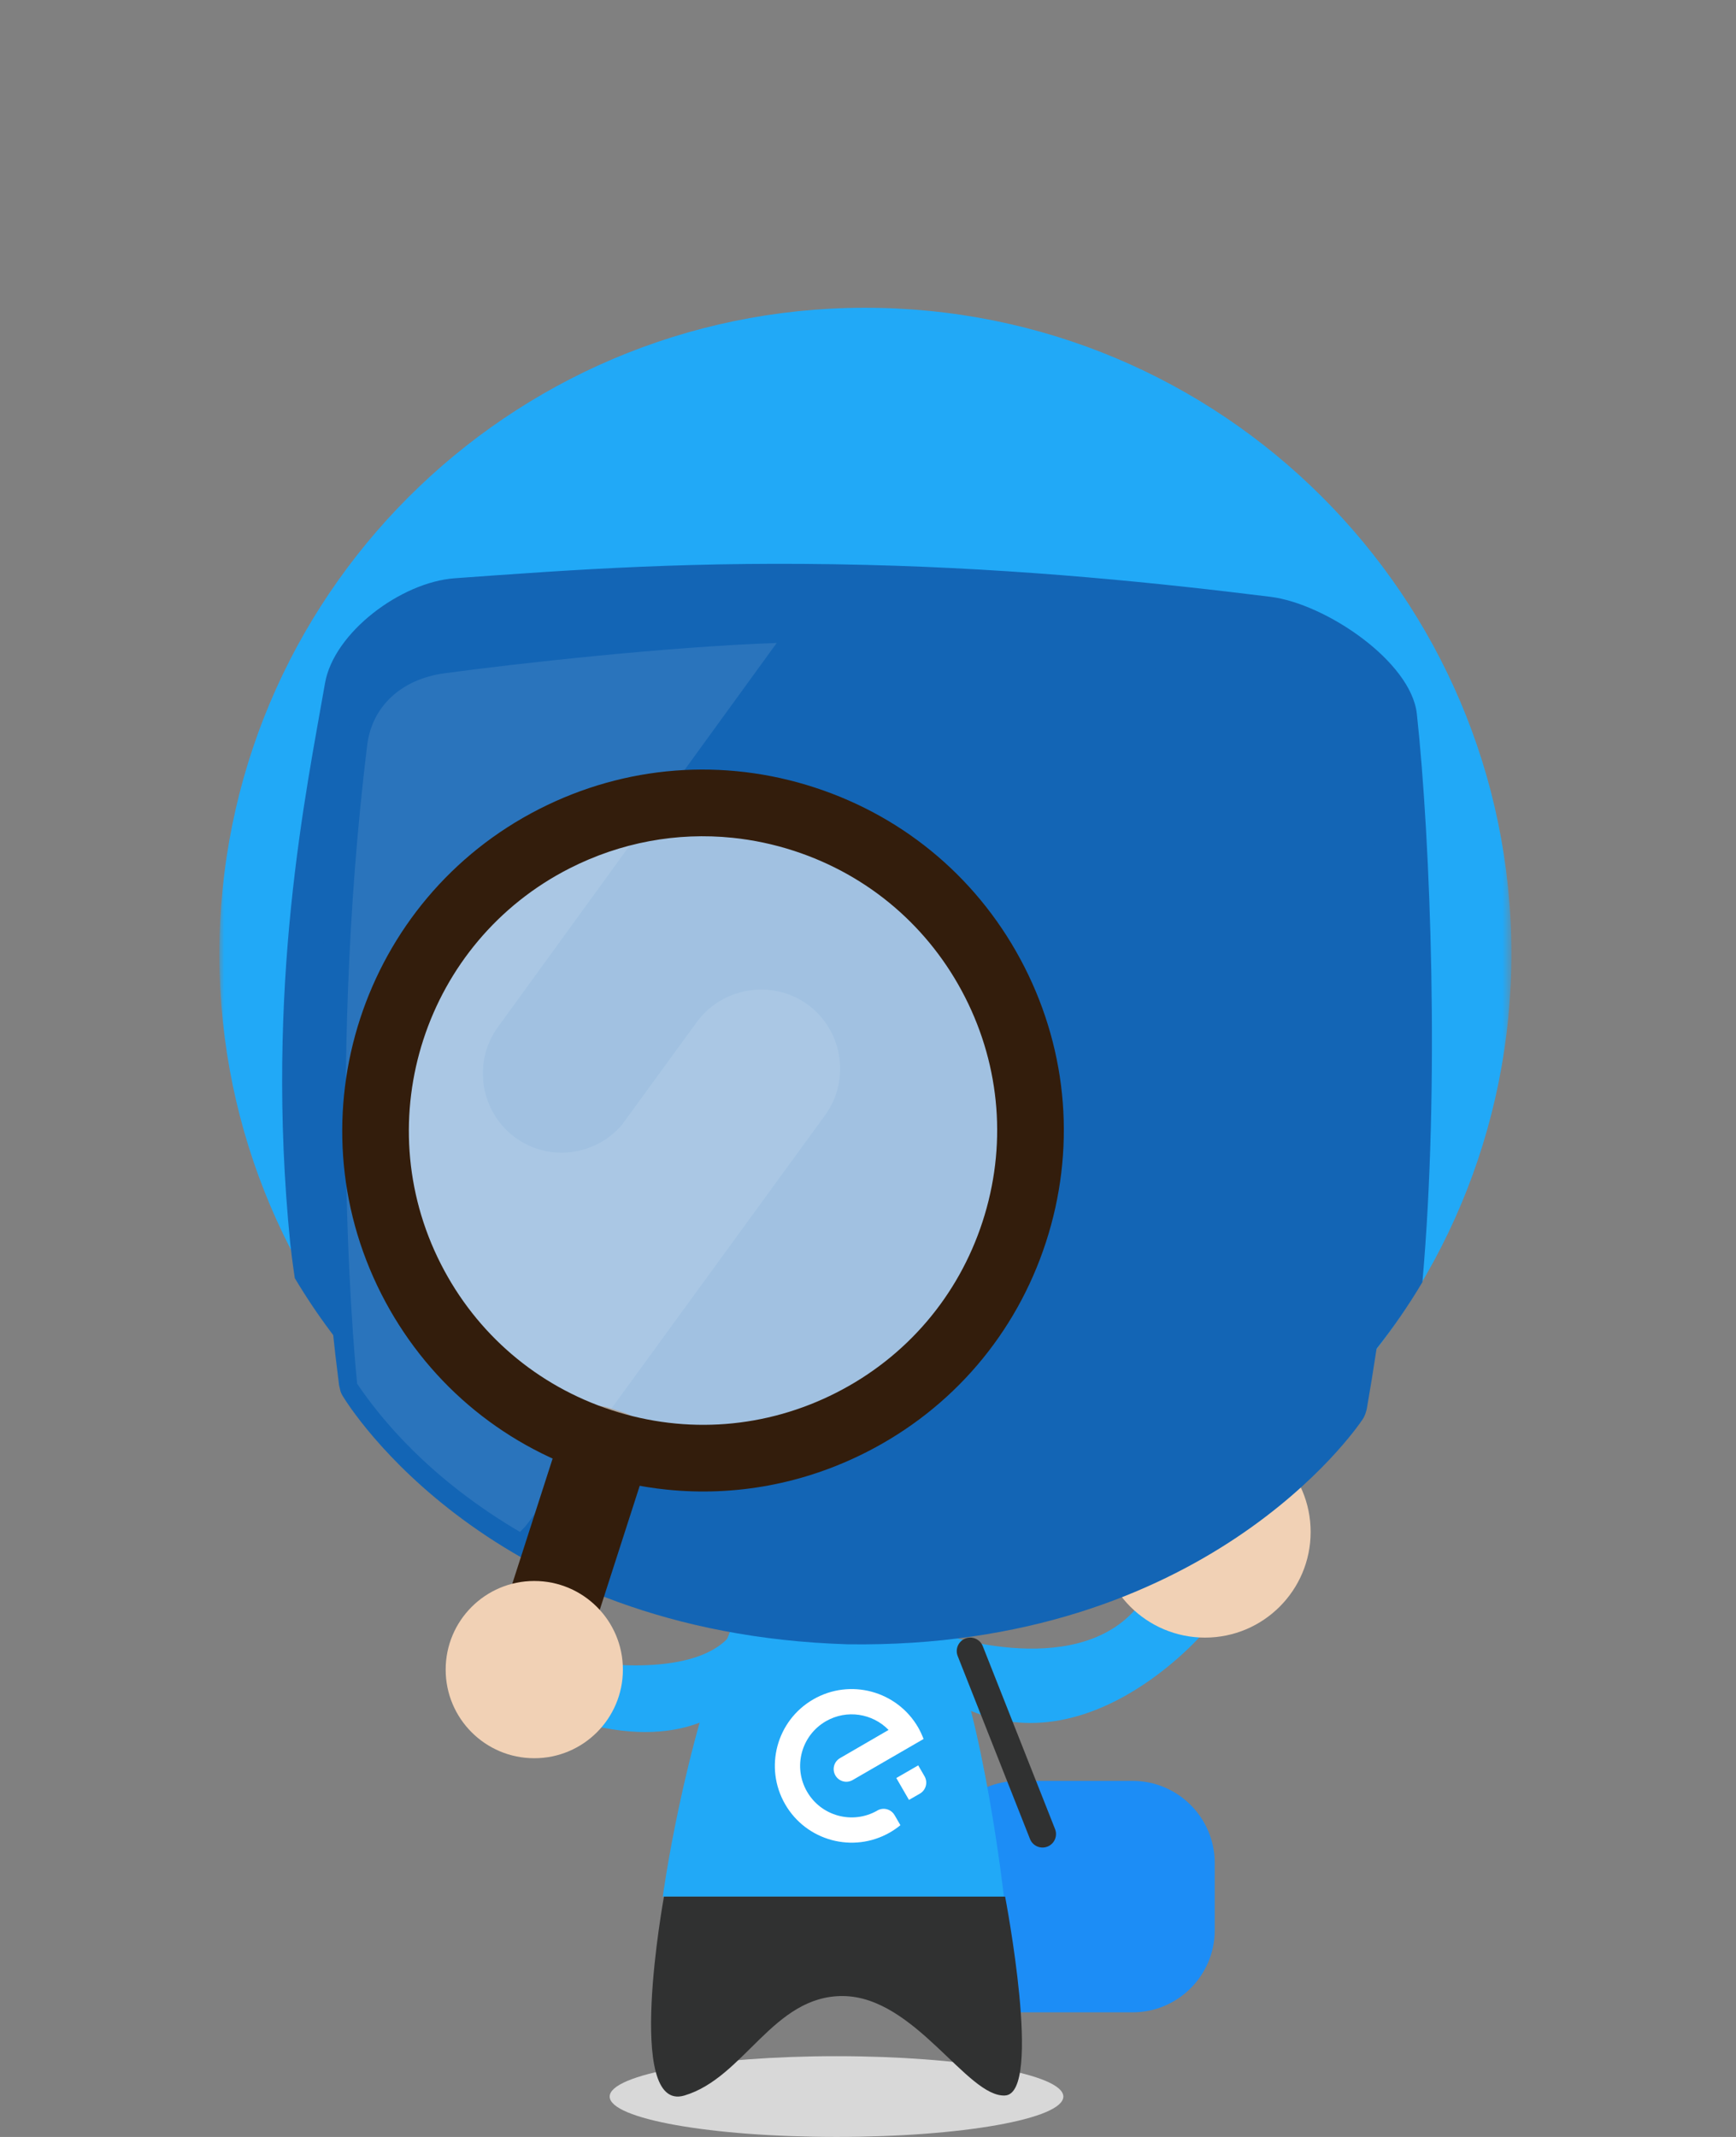 <?xml version="1.0" encoding="UTF-8" standalone="no"?>
<svg width="182px" height="224px" viewBox="0 0 182 224" version="1.1" xmlns="http://www.w3.org/2000/svg" xmlns:xlink="http://www.w3.org/1999/xlink">
    <rect x="0" y="0" width="182" height="224" fill="#808080" stroke="none"/>
    <!-- Generator: Sketch 3.7.1 (28215) - http://www.bohemiancoding.com/sketch -->
    <title>服务异常</title>
    <desc>Created with Sketch.</desc>
    <defs>
        <polyline id="path-1" points="0 0.071 135.454 0.071 135.454 193 0 193"></polyline>
    </defs>
    <g id="切图" stroke="none" stroke-width="1" fill="none" fill-rule="evenodd">
        <g id="服务异常">
            <g id="Page-1" transform="translate(23, 31)">
                <path d="M88.479,188.767 C88.479,191.105 77.832,193 64.699,193 C51.566,193 40.919,191.105 40.919,188.767 C40.919,186.429 51.566,184.534 64.699,184.534 C77.832,184.534 88.479,186.429 88.479,188.767" id="Fill-1" fill="#D8D8D8"></path>
                <path d="M76.177,140.391 C76.177,140.391 91.978,145.765 97.478,135.623 L103.331,139.982 C103.331,139.982 90.159,155.676 76.177,146.982 L76.177,140.391 Z" id="Fill-3" fill="#21A9F7"></path>
                <path d="M95.756,179.937 L83.75,179.937 C79.024,179.937 75.157,176.07 75.157,171.343 L75.157,164.272 C75.157,159.545 79.024,155.678 83.75,155.678 L95.756,155.678 C100.483,155.678 104.35,159.545 104.35,164.272 L104.35,171.343 C104.35,176.07 100.483,179.937 95.756,179.937" id="Fill-5" fill="#1C8DF6"></path>
                <path d="M86.817,162.565 L86.817,162.565 C86.091,162.852 85.271,162.496 84.984,161.77 L77.404,142.59 C77.118,141.864 77.473,141.044 78.199,140.757 L78.199,140.757 C78.925,140.47 79.745,140.826 80.032,141.552 L87.612,160.732 C87.898,161.458 87.543,162.278 86.817,162.565" id="Fill-7" fill="#303131"></path>
                <path d="M39.158,143.264 C39.158,143.264 51.144,145.148 54.144,139.565 L54.144,147.148 C54.144,147.148 49.503,152.735 38.127,149.606 C38.293,148.106 39.158,143.264 39.158,143.264" id="Fill-9" fill="#21A9F7"></path>
                <path d="M92.256,129.583 C92.256,135.7 97.214,140.658 103.331,140.658 C109.448,140.658 114.406,135.7 114.406,129.583 C114.406,123.466 109.448,118.508 103.331,118.508 C97.214,118.508 92.256,123.466 92.256,129.583" id="Fill-11" fill="#F1D1B5"></path>
                <path d="M76.177,140.391 C76.689,139.945 79.221,139.445 79.282,138.533 C79.465,135.908 76.838,134.73 76.838,134.73 L72.731,135.149 L64.686,135.236 L56.925,135.152 L52.705,134.722 C52.705,134.722 50.078,135.899 50.26,138.525 C50.318,139.355 53.251,137.7 53.727,139.549 C48.602,152.137 46.483,167.808 46.483,167.808 L65.082,167.808 L65.566,167.808 L82.249,167.808 C82.249,167.808 80.132,149.052 76.177,140.391" id="Fill-13" fill="#21A9F7"></path>
                <path d="M70.785,159.268 C70.419,158.633 69.609,158.417 68.977,158.784 C68.966,158.789 68.955,158.796 68.949,158.804 C66.369,160.263 63.092,159.374 61.608,156.804 C60.117,154.22 61.001,150.916 63.585,149.424 C65.775,148.162 68.475,148.604 70.158,150.337 L65.061,153.294 L65.063,153.294 C64.428,153.662 64.212,154.47 64.58,155.104 C64.944,155.738 65.752,155.956 66.387,155.591 L73.825,151.286 C73.671,150.875 73.483,150.469 73.26,150.076 C71.036,146.229 66.11,144.908 62.262,147.133 C58.41,149.354 57.09,154.276 59.315,158.127 C61.535,161.972 66.445,163.292 70.292,161.086 C70.296,161.083 70.298,161.082 70.302,161.079 L70.305,161.078 L70.311,161.074 C70.7,160.849 71.064,160.598 71.397,160.321 L70.788,159.268 L70.785,159.268 Z" id="Fill-15" fill="#FFFFFF"></path>
                <path d="M73.93,155.2 L73.264,154.051 L70.968,155.377 L72.295,157.671 L73.443,157.011 C74.076,156.644 74.293,155.834 73.93,155.2" id="Fill-17" fill="#FFFFFF"></path>
                <path d="M46.609,167.808 L82.376,167.808 C82.376,167.808 86.346,188.421 82.376,188.654 C78.405,188.888 72.912,178.287 65.375,178.231 C58.038,178.177 55.051,186.793 48.746,188.658 C42.44,190.523 46.609,167.808 46.609,167.808" id="Fill-19" fill="#303131"></path>
                <g id="Group-23">
                    <mask id="mask-2" fill="white">
                        <use xlink:href="#path-1"></use>
                    </mask>
                    <g id="Clip-22"></g>
                    <path d="M135.436,70.532 C134.584,107.927 103.578,137.55 66.183,136.698 C28.789,135.845 -0.835,104.84 0.018,67.445 C0.87,30.05 31.876,0.427 69.27,1.279 C106.665,2.132 136.288,33.137 135.436,70.532" id="Fill-21" fill="#21A9F7" mask="url(#mask-2)"></path>
                </g>
                <path d="M125.542,43.841 C124.945,38.323 115.956,32.278 110.203,31.562 C98.987,30.166 84.309,28.613 67.707,28.211 C49.815,27.778 37.251,28.708 24.672,29.615 C19.046,30.021 11.994,35.301 11.073,40.62 C9.112,51.934 4.745,72.412 7.426,99.297 C7.489,99.926 7.664,101.356 7.905,102.974 C17.267,118.704 33.463,130.395 52.774,134.373 C56.707,134.75 60.921,134.84 65.442,134.553 C80.936,133.571 92.673,130.673 101.433,127.152 C111.725,121.455 120.273,113.252 126.122,103.4 C127.945,82.989 126.987,57.193 125.542,43.841" id="Fill-24" fill="#1365B5"></path>
                <path d="M17.692,111.521 C17.791,112.336 18.093,113.111 18.577,113.752 C20.121,115.796 23.407,119.658 28.688,123.542 C35.754,128.74 47.96,135.054 65.983,135.614 C83.971,135.875 96.452,130.124 103.747,125.253 C109.197,121.615 112.656,117.908 114.293,115.934 C114.806,115.315 115.144,114.555 115.28,113.746 C120.67,81.622 118.761,58.182 117.46,48.426 C117.203,46.505 115.811,44.989 114.006,44.652 C105.193,43.005 85.627,39.712 68.157,39.314 C50.296,38.907 30.879,41.294 22.106,42.544 C20.292,42.802 18.836,44.251 18.493,46.154 C16.749,55.832 13.769,79.168 17.692,111.521 M65.852,141.359 C28.338,140.193 13.558,116.372 12.948,115.359 C12.948,115.359 12.768,115.091 12.692,114.814 C12.651,114.663 12.548,114.203 12.548,114.203 C8.322,81.252 11.538,56.082 13.615,44.771 C14.344,40.807 17.794,37.717 22.202,37.064 C32.306,35.567 51.377,33.184 68.288,33.57 C84.861,33.948 104.051,37.298 114.168,39.296 C118.527,40.157 121.818,43.39 122.369,47.371 C123.937,58.725 126.019,83.939 120.296,116.659 C120.296,116.659 120.235,116.952 120.125,117.246 C119.995,117.595 119.844,117.795 119.844,117.795 C119.188,118.78 103.338,141.903 65.852,141.359" id="Fill-26" fill="#1365B5"></path>
                <path d="M120.169,48.09 C119.74,44.901 117.448,42.375 114.451,41.813 C105.562,40.148 85.944,36.847 68.222,36.443 C50.102,36.03 30.63,38.425 21.782,39.689 C18.77,40.119 16.375,42.537 15.802,45.696 C14.001,55.627 11.021,79.111 14.998,111.894 C15.162,113.235 15.665,114.508 16.462,115.564 C20.596,121.045 35.514,137.542 65.897,138.486 C96.29,138.928 111.945,123.127 116.325,117.84 C117.168,116.822 117.73,115.573 117.953,114.241 C123.418,81.689 121.516,58.101 120.169,48.09" id="Fill-28" fill="#1365B5"></path>
                <path d="M61.633,74.273 C59.375,72.647 56.561,72.342 54.099,73.177 C52.525,73.711 51.094,74.702 50.05,76.142 C50.045,76.149 50.039,76.154 50.034,76.161 L42.164,86.963 C39.384,90.153 34.568,90.8 31.07,88.28 C27.361,85.61 26.511,80.39 29.182,76.681 L58.432,36.396 C46.949,36.796 31.199,38.544 23.594,39.576 C19.08,40.188 15.993,43.036 15.493,47.123 C11.13,82.736 14.443,114.044 14.443,114.044 C15.741,115.969 17.164,117.723 18.649,119.339 C22.836,123.894 27.531,127.247 31.515,129.583 C31.831,129.268 32.143,128.945 32.411,128.572 L45.947,109.993 L63.521,85.872 C66.191,82.163 65.342,76.944 61.633,74.273" id="Fill-30" fill="#FFFFFF" opacity="0.1"></path>
                <path d="M37.744,144.371 L44.924,122.085 C45.598,119.991 44.437,117.726 42.343,117.051 L40.852,116.571 C38.758,115.896 36.493,117.057 35.818,119.152 L28.638,141.437 C27.964,143.531 29.125,145.797 31.219,146.471 L32.71,146.952 C34.804,147.626 37.069,146.465 37.744,144.371" id="Fill-32" fill="#331D0C"></path>
                <path d="M23.723,144.012 C23.723,149.143 27.882,153.302 33.013,153.302 C38.144,153.302 42.304,149.143 42.304,144.012 C42.304,138.881 38.144,134.722 33.013,134.722 C27.882,134.722 23.723,138.881 23.723,144.012" id="Fill-34" fill="#F1D1B5"></path>
                <path d="M83.268,90.872 C81.411,108.858 65.326,121.933 47.34,120.076 C29.354,118.219 16.279,102.134 18.136,84.148 C19.993,66.162 36.078,53.087 54.064,54.944 C72.05,56.801 85.125,72.886 83.268,90.872" id="Fill-36" fill="#FFFFFF" opacity="0.6"></path>
                <path d="M36.722,60.02 C21.566,67.724 15.504,86.321 23.208,101.477 C26.939,108.819 33.307,114.268 41.137,116.821 C48.967,119.373 57.323,118.724 64.665,114.991 C72.007,111.26 77.456,104.892 80.008,97.062 C82.561,89.231 81.912,80.876 78.179,73.534 C74.447,66.192 68.08,60.743 60.25,58.19 C58.128,57.499 55.968,57.043 53.799,56.819 C47.966,56.217 42.074,57.299 36.722,60.02 M38.972,123.463 C29.368,120.331 21.557,113.648 16.98,104.643 C7.531,86.053 14.967,63.241 33.557,53.792 C42.562,49.214 52.811,48.417 62.415,51.549 C72.019,54.68 79.83,61.363 84.407,70.369 C88.985,79.374 89.781,89.622 86.65,99.227 C83.519,108.832 76.836,116.642 67.831,121.22 C61.265,124.556 54.04,125.884 46.884,125.145 C44.225,124.871 41.574,124.311 38.972,123.463" id="Fill-38" fill="#331D0C"></path>
            </g>
        </g>
    </g>
</svg>